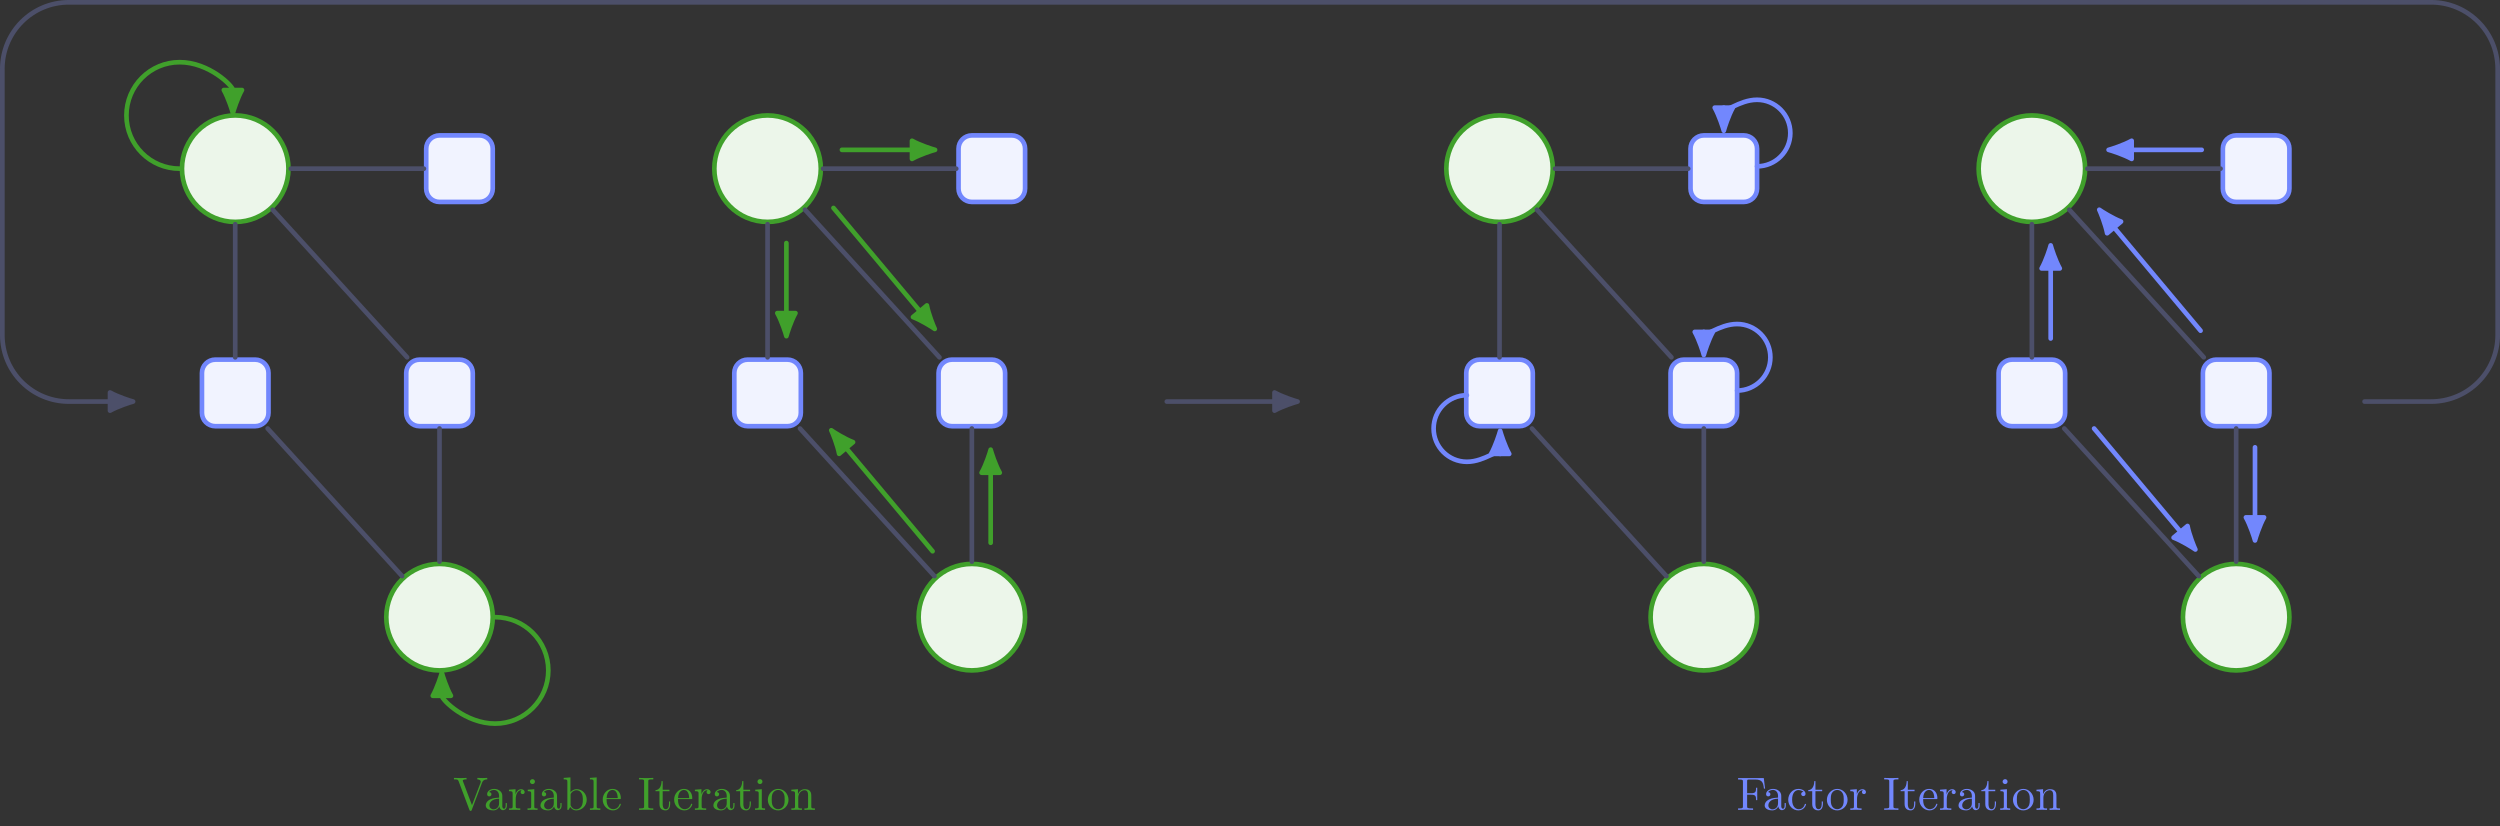 <?xml version="1.0" encoding="UTF-8"?>
<svg xmlns="http://www.w3.org/2000/svg" xmlns:xlink="http://www.w3.org/1999/xlink" width="532.49pt" height="176.04pt" viewBox="0 0 532.49 176.04" version="1.1">
<rect x="0" y="0" width="532.49" height="176.04" fill="#333333" stroke="none"/>
<defs>
<g>
<symbol overflow="visible" id="glyph0-0">
<path style="stroke:none;" d=""/>
</symbol>
<symbol overflow="visible" id="glyph0-1">
<path style="stroke:none;" d="M 7.281 -6.5 L 7.281 -6.812 C 6.969 -6.781 6.562 -6.781 6.312 -6.781 L 5.172 -6.812 L 5.172 -6.5 C 5.688 -6.484 5.906 -6.234 5.906 -6 C 5.906 -5.922 5.875 -5.859 5.859 -5.797 L 4.031 -1 L 2.125 -6.031 C 2.062 -6.172 2.062 -6.203 2.062 -6.203 C 2.062 -6.5 2.625 -6.5 2.875 -6.5 L 2.875 -6.812 C 2.516 -6.781 1.828 -6.781 1.453 -6.781 L 0.188 -6.812 L 0.188 -6.5 C 0.844 -6.5 1.031 -6.5 1.172 -6.125 L 3.484 0 C 3.547 0.188 3.594 0.219 3.734 0.219 C 3.891 0.219 3.922 0.172 3.969 0.031 L 6.188 -5.828 C 6.328 -6.203 6.594 -6.484 7.281 -6.5 Z M 7.281 -6.5 "/>
</symbol>
<symbol overflow="visible" id="glyph0-2">
<path style="stroke:none;" d="M 4.812 -0.891 L 4.812 -1.453 L 4.562 -1.453 L 4.562 -0.891 C 4.562 -0.312 4.312 -0.25 4.203 -0.25 C 3.875 -0.25 3.844 -0.703 3.844 -0.75 L 3.844 -2.734 C 3.844 -3.156 3.844 -3.547 3.484 -3.922 C 3.094 -4.312 2.594 -4.469 2.109 -4.469 C 1.297 -4.469 0.609 -4 0.609 -3.344 C 0.609 -3.047 0.812 -2.875 1.062 -2.875 C 1.344 -2.875 1.531 -3.078 1.531 -3.328 C 1.531 -3.453 1.469 -3.781 1.016 -3.781 C 1.281 -4.141 1.781 -4.25 2.094 -4.25 C 2.578 -4.25 3.156 -3.859 3.156 -2.969 L 3.156 -2.609 C 2.641 -2.578 1.938 -2.547 1.312 -2.25 C 0.562 -1.906 0.312 -1.391 0.312 -0.953 C 0.312 -0.141 1.281 0.109 1.906 0.109 C 2.578 0.109 3.031 -0.297 3.219 -0.75 C 3.266 -0.359 3.531 0.062 4 0.062 C 4.203 0.062 4.812 -0.078 4.812 -0.891 Z M 3.156 -1.391 C 3.156 -0.453 2.438 -0.109 1.984 -0.109 C 1.5 -0.109 1.094 -0.453 1.094 -0.953 C 1.094 -1.5 1.5 -2.328 3.156 -2.391 Z M 3.156 -1.391 "/>
</symbol>
<symbol overflow="visible" id="glyph0-3">
<path style="stroke:none;" d="M 3.625 -3.797 C 3.625 -4.109 3.312 -4.406 2.891 -4.406 C 2.156 -4.406 1.797 -3.734 1.672 -3.312 L 1.672 -4.406 L 0.281 -4.297 L 0.281 -3.984 C 0.984 -3.984 1.062 -3.922 1.062 -3.422 L 1.062 -0.75 C 1.062 -0.312 0.953 -0.312 0.281 -0.312 L 0.281 0 L 1.422 -0.031 C 1.812 -0.031 2.281 -0.031 2.688 0 L 2.688 -0.312 L 2.469 -0.312 C 1.734 -0.312 1.719 -0.422 1.719 -0.781 L 1.719 -2.312 C 1.719 -3.297 2.141 -4.188 2.891 -4.188 C 2.953 -4.188 2.984 -4.188 3 -4.172 C 2.969 -4.172 2.766 -4.047 2.766 -3.781 C 2.766 -3.516 2.984 -3.359 3.203 -3.359 C 3.375 -3.359 3.625 -3.484 3.625 -3.797 Z M 3.625 -3.797 "/>
</symbol>
<symbol overflow="visible" id="glyph0-4">
<path style="stroke:none;" d="M 2.469 0 L 2.469 -0.312 C 1.797 -0.312 1.766 -0.359 1.766 -0.75 L 1.766 -4.406 L 0.375 -4.297 L 0.375 -3.984 C 1.016 -3.984 1.109 -3.922 1.109 -3.438 L 1.109 -0.75 C 1.109 -0.312 1 -0.312 0.328 -0.312 L 0.328 0 L 1.422 -0.031 C 1.781 -0.031 2.125 -0.016 2.469 0 Z M 1.906 -6.016 C 1.906 -6.297 1.688 -6.547 1.391 -6.547 C 1.047 -6.547 0.844 -6.266 0.844 -6.016 C 0.844 -5.75 1.078 -5.5 1.375 -5.5 C 1.719 -5.5 1.906 -5.766 1.906 -6.016 Z M 1.906 -6.016 "/>
</symbol>
<symbol overflow="visible" id="glyph0-5">
<path style="stroke:none;" d="M 5.188 -2.156 C 5.188 -3.422 4.219 -4.406 3.078 -4.406 C 2.297 -4.406 1.875 -3.938 1.719 -3.766 L 1.719 -6.922 L 0.281 -6.812 L 0.281 -6.5 C 0.984 -6.5 1.062 -6.438 1.062 -5.938 L 1.062 0 L 1.312 0 L 1.672 -0.625 C 1.812 -0.391 2.234 0.109 2.969 0.109 C 4.156 0.109 5.188 -0.875 5.188 -2.156 Z M 4.359 -2.156 C 4.359 -1.797 4.344 -1.203 4.062 -0.75 C 3.844 -0.438 3.469 -0.109 2.938 -0.109 C 2.484 -0.109 2.125 -0.344 1.891 -0.719 C 1.75 -0.922 1.75 -0.953 1.75 -1.141 L 1.75 -3.188 C 1.75 -3.375 1.75 -3.391 1.859 -3.547 C 2.25 -4.109 2.797 -4.188 3.031 -4.188 C 3.484 -4.188 3.844 -3.922 4.078 -3.547 C 4.344 -3.141 4.359 -2.578 4.359 -2.156 Z M 4.359 -2.156 "/>
</symbol>
<symbol overflow="visible" id="glyph0-6">
<path style="stroke:none;" d="M 2.547 0 L 2.547 -0.312 C 1.875 -0.312 1.766 -0.312 1.766 -0.75 L 1.766 -6.922 L 0.328 -6.812 L 0.328 -6.5 C 1.031 -6.5 1.109 -6.438 1.109 -5.938 L 1.109 -0.75 C 1.109 -0.312 1 -0.312 0.328 -0.312 L 0.328 0 L 1.438 -0.031 Z M 2.547 0 "/>
</symbol>
<symbol overflow="visible" id="glyph0-7">
<path style="stroke:none;" d="M 4.141 -1.188 C 4.141 -1.281 4.062 -1.312 4 -1.312 C 3.922 -1.312 3.891 -1.25 3.875 -1.172 C 3.531 -0.141 2.625 -0.141 2.531 -0.141 C 2.031 -0.141 1.641 -0.438 1.406 -0.812 C 1.109 -1.281 1.109 -1.938 1.109 -2.297 L 3.891 -2.297 C 4.109 -2.297 4.141 -2.297 4.141 -2.516 C 4.141 -3.5 3.594 -4.469 2.359 -4.469 C 1.203 -4.469 0.281 -3.438 0.281 -2.188 C 0.281 -0.859 1.328 0.109 2.469 0.109 C 3.688 0.109 4.141 -1 4.141 -1.188 Z M 3.484 -2.516 L 1.109 -2.516 C 1.172 -4 2.016 -4.25 2.359 -4.25 C 3.375 -4.25 3.484 -2.906 3.484 -2.516 Z M 3.484 -2.516 "/>
</symbol>
<symbol overflow="visible" id="glyph0-8">
<path style="stroke:none;" d="M 3.312 0 L 3.312 -0.312 L 3.062 -0.312 C 2.266 -0.312 2.25 -0.422 2.25 -0.781 L 2.25 -6.031 C 2.25 -6.391 2.266 -6.5 3.062 -6.5 L 3.312 -6.5 L 3.312 -6.812 C 2.969 -6.781 2.188 -6.781 1.797 -6.781 C 1.422 -6.781 0.625 -6.781 0.281 -6.812 L 0.281 -6.5 L 0.531 -6.5 C 1.328 -6.5 1.359 -6.391 1.359 -6.031 L 1.359 -0.781 C 1.359 -0.422 1.328 -0.312 0.531 -0.312 L 0.281 -0.312 L 0.281 0 C 0.625 -0.031 1.422 -0.031 1.797 -0.031 C 2.188 -0.031 2.969 -0.031 3.312 0 Z M 3.312 0 "/>
</symbol>
<symbol overflow="visible" id="glyph0-9">
<path style="stroke:none;" d="M 3.312 -1.234 L 3.312 -1.797 L 3.062 -1.797 L 3.062 -1.25 C 3.062 -0.516 2.766 -0.141 2.391 -0.141 C 1.719 -0.141 1.719 -1.047 1.719 -1.219 L 1.719 -3.984 L 3.156 -3.984 L 3.156 -4.297 L 1.719 -4.297 L 1.719 -6.125 L 1.469 -6.125 C 1.469 -5.312 1.172 -4.25 0.188 -4.203 L 0.188 -3.984 L 1.031 -3.984 L 1.031 -1.234 C 1.031 -0.016 1.969 0.109 2.328 0.109 C 3.031 0.109 3.312 -0.594 3.312 -1.234 Z M 3.312 -1.234 "/>
</symbol>
<symbol overflow="visible" id="glyph0-10">
<path style="stroke:none;" d="M 4.688 -2.141 C 4.688 -3.406 3.703 -4.469 2.5 -4.469 C 1.25 -4.469 0.281 -3.375 0.281 -2.141 C 0.281 -0.844 1.312 0.109 2.484 0.109 C 3.688 0.109 4.688 -0.875 4.688 -2.141 Z M 3.875 -2.219 C 3.875 -1.859 3.875 -1.312 3.656 -0.875 C 3.422 -0.422 2.984 -0.141 2.5 -0.141 C 2.062 -0.141 1.625 -0.344 1.359 -0.812 C 1.109 -1.25 1.109 -1.859 1.109 -2.219 C 1.109 -2.609 1.109 -3.141 1.344 -3.578 C 1.609 -4.031 2.078 -4.25 2.484 -4.25 C 2.922 -4.25 3.344 -4.031 3.609 -3.594 C 3.875 -3.172 3.875 -2.594 3.875 -2.219 Z M 3.875 -2.219 "/>
</symbol>
<symbol overflow="visible" id="glyph0-11">
<path style="stroke:none;" d="M 5.328 0 L 5.328 -0.312 C 4.812 -0.312 4.562 -0.312 4.562 -0.609 L 4.562 -2.516 C 4.562 -3.375 4.562 -3.672 4.25 -4.031 C 4.109 -4.203 3.781 -4.406 3.203 -4.406 C 2.469 -4.406 2 -3.984 1.719 -3.359 L 1.719 -4.406 L 0.312 -4.297 L 0.312 -3.984 C 1.016 -3.984 1.094 -3.922 1.094 -3.422 L 1.094 -0.75 C 1.094 -0.312 0.984 -0.312 0.312 -0.312 L 0.312 0 L 1.453 -0.031 L 2.562 0 L 2.562 -0.312 C 1.891 -0.312 1.781 -0.312 1.781 -0.75 L 1.781 -2.594 C 1.781 -3.625 2.5 -4.188 3.125 -4.188 C 3.766 -4.188 3.875 -3.656 3.875 -3.078 L 3.875 -0.75 C 3.875 -0.312 3.766 -0.312 3.094 -0.312 L 3.094 0 L 4.219 -0.031 Z M 5.328 0 "/>
</symbol>
<symbol overflow="visible" id="glyph0-12">
<path style="stroke:none;" d="M 6.078 -4.531 L 5.797 -6.781 L 0.328 -6.781 L 0.328 -6.469 L 0.562 -6.469 C 1.328 -6.469 1.359 -6.359 1.359 -6 L 1.359 -0.781 C 1.359 -0.422 1.328 -0.312 0.562 -0.312 L 0.328 -0.312 L 0.328 0 C 0.672 -0.031 1.453 -0.031 1.844 -0.031 C 2.25 -0.031 3.156 -0.031 3.516 0 L 3.516 -0.312 L 3.188 -0.312 C 2.25 -0.312 2.25 -0.438 2.25 -0.781 L 2.25 -3.234 L 3.094 -3.234 C 4.062 -3.234 4.156 -2.922 4.156 -2.078 L 4.406 -2.078 L 4.406 -4.719 L 4.156 -4.719 C 4.156 -3.875 4.062 -3.547 3.094 -3.547 L 2.25 -3.547 L 2.25 -6.078 C 2.25 -6.406 2.266 -6.469 2.734 -6.469 L 3.922 -6.469 C 5.422 -6.469 5.672 -5.906 5.828 -4.531 Z M 6.078 -4.531 "/>
</symbol>
<symbol overflow="visible" id="glyph0-13">
<path style="stroke:none;" d="M 4.141 -1.188 C 4.141 -1.281 4.031 -1.281 4 -1.281 C 3.922 -1.281 3.891 -1.25 3.875 -1.188 C 3.594 -0.266 2.938 -0.141 2.578 -0.141 C 2.047 -0.141 1.172 -0.562 1.172 -2.172 C 1.172 -3.797 1.984 -4.219 2.516 -4.219 C 2.609 -4.219 3.234 -4.203 3.578 -3.844 C 3.172 -3.812 3.109 -3.516 3.109 -3.391 C 3.109 -3.125 3.297 -2.938 3.562 -2.938 C 3.828 -2.938 4.031 -3.094 4.031 -3.406 C 4.031 -4.078 3.266 -4.469 2.5 -4.469 C 1.25 -4.469 0.344 -3.391 0.344 -2.156 C 0.344 -0.875 1.328 0.109 2.484 0.109 C 3.812 0.109 4.141 -1.094 4.141 -1.188 Z M 4.141 -1.188 "/>
</symbol>
</g>
<clipPath id="clip1">
  <path d="M 0 0 L 532.488 0 L 532.488 100 L 0 100 Z M 0 0 "/>
</clipPath>
</defs>
<g id="surface1">
<path style="fill-rule:nonzero;fill:rgb(92.509%,96.274%,91.685%);fill-opacity:1;stroke-width:0.992;stroke-linecap:round;stroke-linejoin:miter;stroke:rgb(25.098%,62.746%,16.862%);stroke-opacity:1;stroke-miterlimit:10;" d="M 11.339 -0.001 C 11.339 6.261 6.261 11.339 -0.001 11.339 C -6.262 11.339 -11.34 6.261 -11.34 -0.001 C -11.34 -6.262 -6.262 -11.34 -0.001 -11.34 C 6.261 -11.34 11.339 -6.262 11.339 -0.001 Z M 11.339 -0.001 " transform="matrix(1,0,0,-1,50.102,35.925)"/>
<path style="fill-rule:nonzero;fill:rgb(94.469%,95.293%,99.921%);fill-opacity:1;stroke-width:0.992;stroke-linecap:round;stroke-linejoin:miter;stroke:rgb(44.707%,52.939%,99.216%);stroke-opacity:1;stroke-miterlimit:10;" d="M 52.015 7.085 L 43.511 7.085 C 41.945 7.085 40.679 5.816 40.679 4.253 L 40.679 -4.251 C 40.679 -5.817 41.945 -7.087 43.511 -7.087 L 52.015 -7.087 C 53.582 -7.087 54.851 -5.817 54.851 -4.251 L 54.851 4.253 C 54.851 5.816 53.582 7.085 52.015 7.085 Z M 52.015 7.085 " transform="matrix(1,0,0,-1,50.102,35.925)"/>
<path style="fill-rule:nonzero;fill:rgb(94.469%,95.293%,99.921%);fill-opacity:1;stroke-width:0.992;stroke-linecap:round;stroke-linejoin:miter;stroke:rgb(44.707%,52.939%,99.216%);stroke-opacity:1;stroke-miterlimit:10;" d="M 4.253 -40.676 L -4.251 -40.676 C -5.817 -40.676 -7.086 -41.946 -7.086 -43.512 L -7.086 -52.016 C -7.086 -53.583 -5.817 -54.852 -4.251 -54.852 L 4.253 -54.852 C 5.816 -54.852 7.085 -53.583 7.085 -52.016 L 7.085 -43.512 C 7.085 -41.946 5.816 -40.676 4.253 -40.676 Z M 4.253 -40.676 " transform="matrix(1,0,0,-1,50.102,35.925)"/>
<path style="fill-rule:nonzero;fill:rgb(94.469%,95.293%,99.921%);fill-opacity:1;stroke-width:0.992;stroke-linecap:round;stroke-linejoin:miter;stroke:rgb(44.707%,52.939%,99.216%);stroke-opacity:1;stroke-miterlimit:10;" d="M 47.765 -40.676 L 39.261 -40.676 C 37.695 -40.676 36.425 -41.946 36.425 -43.512 L 36.425 -52.016 C 36.425 -53.583 37.695 -54.852 39.261 -54.852 L 47.765 -54.852 C 49.332 -54.852 50.597 -53.583 50.597 -52.016 L 50.597 -43.512 C 50.597 -41.946 49.332 -40.676 47.765 -40.676 Z M 47.765 -40.676 " transform="matrix(1,0,0,-1,50.102,35.925)"/>
<path style="fill-rule:nonzero;fill:rgb(92.509%,96.274%,91.685%);fill-opacity:1;stroke-width:0.992;stroke-linecap:round;stroke-linejoin:miter;stroke:rgb(25.098%,62.746%,16.862%);stroke-opacity:1;stroke-miterlimit:10;" d="M 54.851 -95.528 C 54.851 -89.266 49.773 -84.188 43.511 -84.188 C 37.249 -84.188 32.175 -89.266 32.175 -95.528 C 32.175 -101.79 37.249 -106.868 43.511 -106.868 C 49.773 -106.868 54.851 -101.79 54.851 -95.528 Z M 54.851 -95.528 " transform="matrix(1,0,0,-1,50.102,35.925)"/>
<path style="fill:none;stroke-width:0.992;stroke-linecap:round;stroke-linejoin:miter;stroke:rgb(29.805%,30.98%,41.176%);stroke-opacity:1;stroke-miterlimit:10;" d="M 11.835 -0.001 L 40.183 -0.001 " transform="matrix(1,0,0,-1,50.102,35.925)"/>
<path style="fill:none;stroke-width:0.992;stroke-linecap:round;stroke-linejoin:miter;stroke:rgb(29.805%,30.98%,41.176%);stroke-opacity:1;stroke-miterlimit:10;" d="M -0.001 -11.837 L -0.001 -40.18 " transform="matrix(1,0,0,-1,50.102,35.925)"/>
<path style="fill:none;stroke-width:0.992;stroke-linecap:round;stroke-linejoin:miter;stroke:rgb(29.805%,30.98%,41.176%);stroke-opacity:1;stroke-miterlimit:10;" d="M 7.972 -8.747 L 36.609 -40.18 " transform="matrix(1,0,0,-1,50.102,35.925)"/>
<path style="fill:none;stroke-width:0.992;stroke-linecap:round;stroke-linejoin:miter;stroke:rgb(29.805%,30.98%,41.176%);stroke-opacity:1;stroke-miterlimit:10;" d="M 6.906 -55.348 L 35.542 -86.782 " transform="matrix(1,0,0,-1,50.102,35.925)"/>
<path style="fill:none;stroke-width:0.992;stroke-linecap:round;stroke-linejoin:miter;stroke:rgb(29.805%,30.98%,41.176%);stroke-opacity:1;stroke-miterlimit:10;" d="M 43.511 -55.348 L 43.511 -83.692 " transform="matrix(1,0,0,-1,50.102,35.925)"/>
<path style="fill:none;stroke-width:0.992;stroke-linecap:round;stroke-linejoin:miter;stroke:rgb(25.098%,62.746%,16.862%);stroke-opacity:1;stroke-miterlimit:10;" d="M -11.836 -0.001 C -18.098 -0.001 -23.172 5.078 -23.172 11.339 C -23.172 17.601 -18.098 22.679 -11.836 22.679 C -5.571 22.679 -0.497 17.601 -0.497 16.746 " transform="matrix(1,0,0,-1,50.102,35.925)"/>
<path style="fill-rule:nonzero;fill:rgb(25.098%,62.746%,16.862%);fill-opacity:1;stroke-width:0.992;stroke-linecap:round;stroke-linejoin:round;stroke:rgb(25.098%,62.746%,16.862%);stroke-opacity:1;stroke-miterlimit:10;" d="M 4.911 -0.001 C 4.31 0.152 1.658 1.003 0.001 1.933 L 0.001 -1.93 C 1.658 -1.004 4.31 -0.149 4.911 -0.001 Z M 4.911 -0.001 " transform="matrix(0,1,1,0,49.606,19.178)"/>
<path style="fill:none;stroke-width:0.992;stroke-linecap:round;stroke-linejoin:miter;stroke:rgb(25.098%,62.746%,16.862%);stroke-opacity:1;stroke-miterlimit:10;" d="M 55.347 -95.528 C 61.609 -95.528 66.687 -100.606 66.687 -106.868 C 66.687 -113.129 61.609 -118.204 55.347 -118.204 C 49.085 -118.204 44.007 -113.129 44.007 -112.274 " transform="matrix(1,0,0,-1,50.102,35.925)"/>
<path style="fill-rule:nonzero;fill:rgb(25.098%,62.746%,16.862%);fill-opacity:1;stroke-width:0.992;stroke-linecap:round;stroke-linejoin:round;stroke:rgb(25.098%,62.746%,16.862%);stroke-opacity:1;stroke-miterlimit:10;" d="M 4.911 0.001 C 4.31 0.149 1.657 1.005 0.001 1.931 L 0.001 -1.933 C 1.657 -1.003 4.31 -0.151 4.911 0.001 Z M 4.911 0.001 " transform="matrix(0,-1,-1,0,94.11,148.2)"/>
<g style="fill:rgb(25.099%,62.7%,16.899%);fill-opacity:1;">
  <use xlink:href="#glyph0-1" x="96.501" y="172.502"/>
</g>
<g style="fill:rgb(25.099%,62.7%,16.899%);fill-opacity:1;">
  <use xlink:href="#glyph0-2" x="103.147" y="172.502"/>
  <use xlink:href="#glyph0-3" x="108.128" y="172.502"/>
  <use xlink:href="#glyph0-4" x="112.033" y="172.502"/>
  <use xlink:href="#glyph0-2" x="114.803" y="172.502"/>
  <use xlink:href="#glyph0-5" x="119.784" y="172.502"/>
  <use xlink:href="#glyph0-6" x="125.323" y="172.502"/>
  <use xlink:href="#glyph0-7" x="128.093" y="172.502"/>
</g>
<g style="fill:rgb(25.099%,62.7%,16.899%);fill-opacity:1;">
  <use xlink:href="#glyph0-8" x="135.834" y="172.502"/>
  <use xlink:href="#glyph0-9" x="139.431" y="172.502"/>
  <use xlink:href="#glyph0-7" x="143.306" y="172.502"/>
  <use xlink:href="#glyph0-3" x="147.729" y="172.502"/>
  <use xlink:href="#glyph0-2" x="151.635" y="172.502"/>
  <use xlink:href="#glyph0-9" x="156.616" y="172.502"/>
  <use xlink:href="#glyph0-4" x="160.492" y="172.502"/>
  <use xlink:href="#glyph0-10" x="163.261" y="172.502"/>
  <use xlink:href="#glyph0-11" x="168.242" y="172.502"/>
</g>
<path style="fill-rule:nonzero;fill:rgb(92.509%,96.274%,91.685%);fill-opacity:1;stroke-width:0.992;stroke-linecap:round;stroke-linejoin:miter;stroke:rgb(25.098%,62.746%,16.862%);stroke-opacity:1;stroke-miterlimit:10;" d="M 124.726 -0.001 C 124.726 6.261 119.648 11.339 113.386 11.339 C 107.124 11.339 102.046 6.261 102.046 -0.001 C 102.046 -6.262 107.124 -11.34 113.386 -11.34 C 119.648 -11.34 124.726 -6.262 124.726 -0.001 Z M 124.726 -0.001 " transform="matrix(1,0,0,-1,50.102,35.925)"/>
<path style="fill-rule:nonzero;fill:rgb(94.469%,95.293%,99.921%);fill-opacity:1;stroke-width:0.992;stroke-linecap:round;stroke-linejoin:miter;stroke:rgb(44.707%,52.939%,99.216%);stroke-opacity:1;stroke-miterlimit:10;" d="M 165.402 7.085 L 156.898 7.085 C 155.332 7.085 154.066 5.816 154.066 4.253 L 154.066 -4.251 C 154.066 -5.817 155.332 -7.087 156.898 -7.087 L 165.402 -7.087 C 166.968 -7.087 168.238 -5.817 168.238 -4.251 L 168.238 4.253 C 168.238 5.816 166.968 7.085 165.402 7.085 Z M 165.402 7.085 " transform="matrix(1,0,0,-1,50.102,35.925)"/>
<path style="fill-rule:nonzero;fill:rgb(94.469%,95.293%,99.921%);fill-opacity:1;stroke-width:0.992;stroke-linecap:round;stroke-linejoin:miter;stroke:rgb(44.707%,52.939%,99.216%);stroke-opacity:1;stroke-miterlimit:10;" d="M 117.64 -40.676 L 109.136 -40.676 C 107.57 -40.676 106.3 -41.946 106.3 -43.512 L 106.3 -52.016 C 106.3 -53.583 107.57 -54.852 109.136 -54.852 L 117.64 -54.852 C 119.203 -54.852 120.472 -53.583 120.472 -52.016 L 120.472 -43.512 C 120.472 -41.946 119.203 -40.676 117.64 -40.676 Z M 117.64 -40.676 " transform="matrix(1,0,0,-1,50.102,35.925)"/>
<path style="fill-rule:nonzero;fill:rgb(94.469%,95.293%,99.921%);fill-opacity:1;stroke-width:0.992;stroke-linecap:round;stroke-linejoin:miter;stroke:rgb(44.707%,52.939%,99.216%);stroke-opacity:1;stroke-miterlimit:10;" d="M 161.152 -40.676 L 152.648 -40.676 C 151.082 -40.676 149.812 -41.946 149.812 -43.512 L 149.812 -52.016 C 149.812 -53.583 151.082 -54.852 152.648 -54.852 L 161.152 -54.852 C 162.718 -54.852 163.984 -53.583 163.984 -52.016 L 163.984 -43.512 C 163.984 -41.946 162.718 -40.676 161.152 -40.676 Z M 161.152 -40.676 " transform="matrix(1,0,0,-1,50.102,35.925)"/>
<path style="fill-rule:nonzero;fill:rgb(92.509%,96.274%,91.685%);fill-opacity:1;stroke-width:0.992;stroke-linecap:round;stroke-linejoin:miter;stroke:rgb(25.098%,62.746%,16.862%);stroke-opacity:1;stroke-miterlimit:10;" d="M 168.238 -95.528 C 168.238 -89.266 163.16 -84.188 156.898 -84.188 C 150.636 -84.188 145.562 -89.266 145.562 -95.528 C 145.562 -101.79 150.636 -106.868 156.898 -106.868 C 163.16 -106.868 168.238 -101.79 168.238 -95.528 Z M 168.238 -95.528 " transform="matrix(1,0,0,-1,50.102,35.925)"/>
<path style="fill:none;stroke-width:0.992;stroke-linecap:round;stroke-linejoin:miter;stroke:rgb(29.805%,30.98%,41.176%);stroke-opacity:1;stroke-miterlimit:10;" d="M 125.222 -0.001 L 153.57 -0.001 " transform="matrix(1,0,0,-1,50.102,35.925)"/>
<path style="fill:none;stroke-width:0.992;stroke-linecap:round;stroke-linejoin:miter;stroke:rgb(29.805%,30.98%,41.176%);stroke-opacity:1;stroke-miterlimit:10;" d="M 113.386 -11.837 L 113.386 -40.18 " transform="matrix(1,0,0,-1,50.102,35.925)"/>
<path style="fill:none;stroke-width:0.992;stroke-linecap:round;stroke-linejoin:miter;stroke:rgb(29.805%,30.98%,41.176%);stroke-opacity:1;stroke-miterlimit:10;" d="M 121.359 -8.747 L 149.996 -40.18 " transform="matrix(1,0,0,-1,50.102,35.925)"/>
<path style="fill:none;stroke-width:0.992;stroke-linecap:round;stroke-linejoin:miter;stroke:rgb(29.805%,30.98%,41.176%);stroke-opacity:1;stroke-miterlimit:10;" d="M 120.292 -55.348 L 148.929 -86.782 " transform="matrix(1,0,0,-1,50.102,35.925)"/>
<path style="fill:none;stroke-width:0.992;stroke-linecap:round;stroke-linejoin:miter;stroke:rgb(29.805%,30.98%,41.176%);stroke-opacity:1;stroke-miterlimit:10;" d="M 156.898 -55.348 L 156.898 -83.692 " transform="matrix(1,0,0,-1,50.102,35.925)"/>
<path style="fill:none;stroke-width:0.992;stroke-linecap:round;stroke-linejoin:miter;stroke:rgb(25.098%,62.746%,16.862%);stroke-opacity:1;stroke-miterlimit:10;" d="M 127.425 -8.368 L 145.843 -30.364 " transform="matrix(1,0,0,-1,50.102,35.925)"/>
<path style="fill-rule:nonzero;fill:rgb(25.098%,62.746%,16.862%);fill-opacity:1;stroke-width:0.992;stroke-linecap:round;stroke-linejoin:round;stroke:rgb(25.098%,62.746%,16.862%);stroke-opacity:1;stroke-miterlimit:10;" d="M 4.912 0.002 C 4.308 0.151 1.657 1.001 -0 1.93 L 0 -1.932 C 1.657 -1.001 4.31 -0.151 4.912 0.002 Z M 4.912 0.002 " transform="matrix(0.642,0.767,0.767,-0.642,195.946,66.29)"/>
<path style="fill:none;stroke-width:0.992;stroke-linecap:round;stroke-linejoin:miter;stroke:rgb(25.098%,62.746%,16.862%);stroke-opacity:1;stroke-miterlimit:10;" d="M 129.23 4.007 L 144.152 4.007 " transform="matrix(1,0,0,-1,50.102,35.925)"/>
<path style="fill-rule:nonzero;fill:rgb(25.098%,62.746%,16.862%);fill-opacity:1;stroke-width:0.992;stroke-linecap:round;stroke-linejoin:round;stroke:rgb(25.098%,62.746%,16.862%);stroke-opacity:1;stroke-miterlimit:10;" d="M 4.911 -0.002 C 4.309 0.151 1.657 1.002 0.001 1.932 L 0.001 -1.931 C 1.657 -1.002 4.309 -0.15 4.911 -0.002 Z M 4.911 -0.002 " transform="matrix(1,0,0,-1,194.253,31.916)"/>
<path style="fill:none;stroke-width:0.992;stroke-linecap:round;stroke-linejoin:miter;stroke:rgb(25.098%,62.746%,16.862%);stroke-opacity:1;stroke-miterlimit:10;" d="M 117.394 -15.844 L 117.394 -30.766 " transform="matrix(1,0,0,-1,50.102,35.925)"/>
<path style="fill-rule:nonzero;fill:rgb(25.098%,62.746%,16.862%);fill-opacity:1;stroke-width:0.992;stroke-linecap:round;stroke-linejoin:round;stroke:rgb(25.098%,62.746%,16.862%);stroke-opacity:1;stroke-miterlimit:10;" d="M 4.912 -0.002 C 4.31 0.151 1.658 1.002 0.002 1.932 L 0.002 -1.931 C 1.658 -1.002 4.31 -0.15 4.912 -0.002 Z M 4.912 -0.002 " transform="matrix(0,1,1,0,167.498,66.69)"/>
<path style="fill:none;stroke-width:0.992;stroke-linecap:round;stroke-linejoin:miter;stroke:rgb(25.098%,62.746%,16.862%);stroke-opacity:1;stroke-miterlimit:10;" d="M 160.906 -79.684 L 160.906 -64.762 " transform="matrix(1,0,0,-1,50.102,35.925)"/>
<path style="fill-rule:nonzero;fill:rgb(25.098%,62.746%,16.862%);fill-opacity:1;stroke-width:0.992;stroke-linecap:round;stroke-linejoin:round;stroke:rgb(25.098%,62.746%,16.862%);stroke-opacity:1;stroke-miterlimit:10;" d="M 4.912 0.002 C 4.31 0.15 1.658 1.002 0.002 1.932 L 0.002 -1.932 C 1.658 -1.002 4.31 -0.15 4.912 0.002 Z M 4.912 0.002 " transform="matrix(0,-1,-1,0,211.01,100.689)"/>
<path style="fill:none;stroke-width:0.992;stroke-linecap:round;stroke-linejoin:miter;stroke:rgb(25.098%,62.746%,16.862%);stroke-opacity:1;stroke-miterlimit:10;" d="M 148.531 -81.489 L 130.113 -59.493 " transform="matrix(1,0,0,-1,50.102,35.925)"/>
<path style="fill-rule:nonzero;fill:rgb(25.098%,62.746%,16.862%);fill-opacity:1;stroke-width:0.992;stroke-linecap:round;stroke-linejoin:round;stroke:rgb(25.098%,62.746%,16.862%);stroke-opacity:1;stroke-miterlimit:10;" d="M 4.913 0 C 4.309 0.149 1.657 1.004 0 1.933 L -0.002 -1.932 C 1.658 -1.003 4.308 -0.151 4.913 0 Z M 4.913 0 " transform="matrix(-0.642,-0.767,-0.767,0.642,180.213,95.419)"/>
<path style="fill:none;stroke-width:0.992;stroke-linecap:round;stroke-linejoin:miter;stroke:rgb(29.805%,30.98%,41.176%);stroke-opacity:1;stroke-miterlimit:10;" d="M 198.425 -49.606 L 221.367 -49.606 " transform="matrix(1,0,0,-1,50.102,35.925)"/>
<path style="fill-rule:nonzero;fill:rgb(29.805%,30.98%,41.176%);fill-opacity:1;stroke-width:0.992;stroke-linecap:round;stroke-linejoin:round;stroke:rgb(29.805%,30.98%,41.176%);stroke-opacity:1;stroke-miterlimit:10;" d="M 4.912 0.001 C 4.31 0.149 1.658 1.005 0.001 1.93 L 0.001 -1.933 C 1.658 -1.003 4.31 -0.152 4.912 0.001 Z M 4.912 0.001 " transform="matrix(1,0,0,-1,271.467,85.532)"/>
<path style="fill-rule:nonzero;fill:rgb(92.509%,96.274%,91.685%);fill-opacity:1;stroke-width:0.992;stroke-linecap:round;stroke-linejoin:miter;stroke:rgb(25.098%,62.746%,16.862%);stroke-opacity:1;stroke-miterlimit:10;" d="M 280.632 -0.001 C 280.632 6.261 275.554 11.339 269.292 11.339 C 263.031 11.339 257.957 6.261 257.957 -0.001 C 257.957 -6.262 263.031 -11.34 269.292 -11.34 C 275.554 -11.34 280.632 -6.262 280.632 -0.001 Z M 280.632 -0.001 " transform="matrix(1,0,0,-1,50.102,35.925)"/>
<path style="fill-rule:nonzero;fill:rgb(94.469%,95.293%,99.921%);fill-opacity:1;stroke-width:0.992;stroke-linecap:round;stroke-linejoin:miter;stroke:rgb(44.707%,52.939%,99.216%);stroke-opacity:1;stroke-miterlimit:10;" d="M 321.308 7.085 L 312.804 7.085 C 311.242 7.085 309.972 5.816 309.972 4.253 L 309.972 -4.251 C 309.972 -5.817 311.242 -7.087 312.804 -7.087 L 321.308 -7.087 C 322.874 -7.087 324.144 -5.817 324.144 -4.251 L 324.144 4.253 C 324.144 5.816 322.874 7.085 321.308 7.085 Z M 321.308 7.085 " transform="matrix(1,0,0,-1,50.102,35.925)"/>
<path style="fill-rule:nonzero;fill:rgb(94.469%,95.293%,99.921%);fill-opacity:1;stroke-width:0.992;stroke-linecap:round;stroke-linejoin:miter;stroke:rgb(44.707%,52.939%,99.216%);stroke-opacity:1;stroke-miterlimit:10;" d="M 273.546 -40.676 L 265.042 -40.676 C 263.476 -40.676 262.207 -41.946 262.207 -43.512 L 262.207 -52.016 C 262.207 -53.583 263.476 -54.852 265.042 -54.852 L 273.546 -54.852 C 275.113 -54.852 276.378 -53.583 276.378 -52.016 L 276.378 -43.512 C 276.378 -41.946 275.113 -40.676 273.546 -40.676 Z M 273.546 -40.676 " transform="matrix(1,0,0,-1,50.102,35.925)"/>
<path style="fill-rule:nonzero;fill:rgb(94.469%,95.293%,99.921%);fill-opacity:1;stroke-width:0.992;stroke-linecap:round;stroke-linejoin:miter;stroke:rgb(44.707%,52.939%,99.216%);stroke-opacity:1;stroke-miterlimit:10;" d="M 317.058 -40.676 L 308.554 -40.676 C 306.988 -40.676 305.718 -41.946 305.718 -43.512 L 305.718 -52.016 C 305.718 -53.583 306.988 -54.852 308.554 -54.852 L 317.058 -54.852 C 318.624 -54.852 319.894 -53.583 319.894 -52.016 L 319.894 -43.512 C 319.894 -41.946 318.624 -40.676 317.058 -40.676 Z M 317.058 -40.676 " transform="matrix(1,0,0,-1,50.102,35.925)"/>
<path style="fill-rule:nonzero;fill:rgb(92.509%,96.274%,91.685%);fill-opacity:1;stroke-width:0.992;stroke-linecap:round;stroke-linejoin:miter;stroke:rgb(25.098%,62.746%,16.862%);stroke-opacity:1;stroke-miterlimit:10;" d="M 324.144 -95.528 C 324.144 -89.266 319.066 -84.188 312.804 -84.188 C 306.542 -84.188 301.468 -89.266 301.468 -95.528 C 301.468 -101.79 306.542 -106.868 312.804 -106.868 C 319.066 -106.868 324.144 -101.79 324.144 -95.528 Z M 324.144 -95.528 " transform="matrix(1,0,0,-1,50.102,35.925)"/>
<path style="fill:none;stroke-width:0.992;stroke-linecap:round;stroke-linejoin:miter;stroke:rgb(29.805%,30.98%,41.176%);stroke-opacity:1;stroke-miterlimit:10;" d="M 281.128 -0.001 L 309.476 -0.001 " transform="matrix(1,0,0,-1,50.102,35.925)"/>
<path style="fill:none;stroke-width:0.992;stroke-linecap:round;stroke-linejoin:miter;stroke:rgb(29.805%,30.98%,41.176%);stroke-opacity:1;stroke-miterlimit:10;" d="M 269.292 -11.837 L 269.292 -40.18 " transform="matrix(1,0,0,-1,50.102,35.925)"/>
<path style="fill:none;stroke-width:0.992;stroke-linecap:round;stroke-linejoin:miter;stroke:rgb(29.805%,30.98%,41.176%);stroke-opacity:1;stroke-miterlimit:10;" d="M 277.265 -8.747 L 305.902 -40.18 " transform="matrix(1,0,0,-1,50.102,35.925)"/>
<path style="fill:none;stroke-width:0.992;stroke-linecap:round;stroke-linejoin:miter;stroke:rgb(29.805%,30.98%,41.176%);stroke-opacity:1;stroke-miterlimit:10;" d="M 276.199 -55.348 L 304.835 -86.782 " transform="matrix(1,0,0,-1,50.102,35.925)"/>
<path style="fill:none;stroke-width:0.992;stroke-linecap:round;stroke-linejoin:miter;stroke:rgb(29.805%,30.98%,41.176%);stroke-opacity:1;stroke-miterlimit:10;" d="M 312.804 -55.348 L 312.804 -83.692 " transform="matrix(1,0,0,-1,50.102,35.925)"/>
<path style="fill:none;stroke-width:0.992;stroke-linecap:round;stroke-linejoin:miter;stroke:rgb(44.707%,52.939%,99.216%);stroke-opacity:1;stroke-miterlimit:10;" d="M 317.058 12.992 C 317.058 11.496 320.23 14.671 324.144 14.671 C 328.058 14.671 331.23 11.496 331.23 7.581 C 331.23 3.667 328.058 0.496 324.144 0.496 " transform="matrix(1,0,0,-1,50.102,35.925)"/>
<path style="fill-rule:nonzero;fill:rgb(44.707%,52.939%,99.216%);fill-opacity:1;stroke-width:0.992;stroke-linecap:round;stroke-linejoin:round;stroke:rgb(44.707%,52.939%,99.216%);stroke-opacity:1;stroke-miterlimit:10;" d="M 4.913 0.001 C 4.308 0.149 1.655 1.004 -0.001 1.93 L -0.001 -1.933 C 1.655 -1.003 4.308 -0.152 4.913 0.001 Z M 4.913 0.001 " transform="matrix(0,1,1,0,367.16,22.934)"/>
<path style="fill:none;stroke-width:0.992;stroke-linecap:round;stroke-linejoin:miter;stroke:rgb(44.707%,52.939%,99.216%);stroke-opacity:1;stroke-miterlimit:10;" d="M 269.425 -60.754 C 269.425 -59.262 266.253 -62.434 262.339 -62.434 C 258.425 -62.434 255.253 -59.262 255.253 -55.348 C 255.253 -51.434 258.425 -48.258 262.339 -48.258 " transform="matrix(1,0,0,-1,50.102,35.925)"/>
<path style="fill-rule:nonzero;fill:rgb(44.707%,52.939%,99.216%);fill-opacity:1;stroke-width:0.992;stroke-linecap:round;stroke-linejoin:round;stroke:rgb(44.707%,52.939%,99.216%);stroke-opacity:1;stroke-miterlimit:10;" d="M 4.911 0 C 4.309 0.149 1.657 1.004 0.001 1.93 L 0.001 -1.933 C 1.657 -1.003 4.309 -0.152 4.911 0 Z M 4.911 0 " transform="matrix(0,-1,-1,0,319.528,96.68)"/>
<path style="fill:none;stroke-width:0.992;stroke-linecap:round;stroke-linejoin:miter;stroke:rgb(44.707%,52.939%,99.216%);stroke-opacity:1;stroke-miterlimit:10;" d="M 312.804 -34.774 C 312.804 -36.266 315.98 -33.094 319.894 -33.094 C 323.804 -33.094 326.98 -36.266 326.98 -40.18 C 326.98 -44.094 323.804 -47.266 319.894 -47.266 " transform="matrix(1,0,0,-1,50.102,35.925)"/>
<path style="fill-rule:nonzero;fill:rgb(44.707%,52.939%,99.216%);fill-opacity:1;stroke-width:0.992;stroke-linecap:round;stroke-linejoin:round;stroke:rgb(44.707%,52.939%,99.216%);stroke-opacity:1;stroke-miterlimit:10;" d="M 4.911 -0.001 C 4.309 0.151 1.657 1.003 0.001 1.932 L 0.001 -1.931 C 1.657 -1.001 4.309 -0.15 4.911 -0.001 Z M 4.911 -0.001 " transform="matrix(0,1,1,0,362.908,70.698)"/>
<g style="fill:rgb(44.699%,52.899%,99.199%);fill-opacity:1;">
  <use xlink:href="#glyph0-12" x="369.88" y="172.502"/>
</g>
<g style="fill:rgb(44.699%,52.899%,99.199%);fill-opacity:1;">
  <use xlink:href="#glyph0-2" x="375.558" y="172.502"/>
  <use xlink:href="#glyph0-13" x="380.54" y="172.502"/>
  <use xlink:href="#glyph0-9" x="384.963" y="172.502"/>
  <use xlink:href="#glyph0-10" x="388.839" y="172.502"/>
  <use xlink:href="#glyph0-3" x="393.82" y="172.502"/>
</g>
<g style="fill:rgb(44.699%,52.899%,99.199%);fill-opacity:1;">
  <use xlink:href="#glyph0-8" x="401.043" y="172.502"/>
  <use xlink:href="#glyph0-9" x="404.639" y="172.502"/>
  <use xlink:href="#glyph0-7" x="408.515" y="172.502"/>
  <use xlink:href="#glyph0-3" x="412.938" y="172.502"/>
  <use xlink:href="#glyph0-2" x="416.844" y="172.502"/>
  <use xlink:href="#glyph0-9" x="421.825" y="172.502"/>
  <use xlink:href="#glyph0-4" x="425.7" y="172.502"/>
  <use xlink:href="#glyph0-10" x="428.47" y="172.502"/>
  <use xlink:href="#glyph0-11" x="433.451" y="172.502"/>
</g>
<path style="fill-rule:nonzero;fill:rgb(92.509%,96.274%,91.685%);fill-opacity:1;stroke-width:0.992;stroke-linecap:round;stroke-linejoin:miter;stroke:rgb(25.098%,62.746%,16.862%);stroke-opacity:1;stroke-miterlimit:10;" d="M 394.019 -0.001 C 394.019 6.261 388.941 11.339 382.679 11.339 C 376.417 11.339 371.343 6.261 371.343 -0.001 C 371.343 -6.262 376.417 -11.34 382.679 -11.34 C 388.941 -11.34 394.019 -6.262 394.019 -0.001 Z M 394.019 -0.001 " transform="matrix(1,0,0,-1,50.102,35.925)"/>
<path style="fill-rule:nonzero;fill:rgb(94.469%,95.293%,99.921%);fill-opacity:1;stroke-width:0.992;stroke-linecap:round;stroke-linejoin:miter;stroke:rgb(44.707%,52.939%,99.216%);stroke-opacity:1;stroke-miterlimit:10;" d="M 434.695 7.085 L 426.191 7.085 C 424.628 7.085 423.359 5.816 423.359 4.253 L 423.359 -4.251 C 423.359 -5.817 424.628 -7.087 426.191 -7.087 L 434.695 -7.087 C 436.261 -7.087 437.531 -5.817 437.531 -4.251 L 437.531 4.253 C 437.531 5.816 436.261 7.085 434.695 7.085 Z M 434.695 7.085 " transform="matrix(1,0,0,-1,50.102,35.925)"/>
<path style="fill-rule:nonzero;fill:rgb(94.469%,95.293%,99.921%);fill-opacity:1;stroke-width:0.992;stroke-linecap:round;stroke-linejoin:miter;stroke:rgb(44.707%,52.939%,99.216%);stroke-opacity:1;stroke-miterlimit:10;" d="M 386.933 -40.676 L 378.429 -40.676 C 376.863 -40.676 375.593 -41.946 375.593 -43.512 L 375.593 -52.016 C 375.593 -53.583 376.863 -54.852 378.429 -54.852 L 386.933 -54.852 C 388.499 -54.852 389.765 -53.583 389.765 -52.016 L 389.765 -43.512 C 389.765 -41.946 388.499 -40.676 386.933 -40.676 Z M 386.933 -40.676 " transform="matrix(1,0,0,-1,50.102,35.925)"/>
<path style="fill-rule:nonzero;fill:rgb(94.469%,95.293%,99.921%);fill-opacity:1;stroke-width:0.992;stroke-linecap:round;stroke-linejoin:miter;stroke:rgb(44.707%,52.939%,99.216%);stroke-opacity:1;stroke-miterlimit:10;" d="M 430.445 -40.676 L 421.941 -40.676 C 420.374 -40.676 419.105 -41.946 419.105 -43.512 L 419.105 -52.016 C 419.105 -53.583 420.374 -54.852 421.941 -54.852 L 430.445 -54.852 C 432.011 -54.852 433.281 -53.583 433.281 -52.016 L 433.281 -43.512 C 433.281 -41.946 432.011 -40.676 430.445 -40.676 Z M 430.445 -40.676 " transform="matrix(1,0,0,-1,50.102,35.925)"/>
<path style="fill-rule:nonzero;fill:rgb(92.509%,96.274%,91.685%);fill-opacity:1;stroke-width:0.992;stroke-linecap:round;stroke-linejoin:miter;stroke:rgb(25.098%,62.746%,16.862%);stroke-opacity:1;stroke-miterlimit:10;" d="M 437.531 -95.528 C 437.531 -89.266 432.453 -84.188 426.191 -84.188 C 419.929 -84.188 414.855 -89.266 414.855 -95.528 C 414.855 -101.79 419.929 -106.868 426.191 -106.868 C 432.453 -106.868 437.531 -101.79 437.531 -95.528 Z M 437.531 -95.528 " transform="matrix(1,0,0,-1,50.102,35.925)"/>
<path style="fill:none;stroke-width:0.992;stroke-linecap:round;stroke-linejoin:miter;stroke:rgb(29.805%,30.98%,41.176%);stroke-opacity:1;stroke-miterlimit:10;" d="M 394.515 -0.001 L 422.863 -0.001 " transform="matrix(1,0,0,-1,50.102,35.925)"/>
<path style="fill:none;stroke-width:0.992;stroke-linecap:round;stroke-linejoin:miter;stroke:rgb(29.805%,30.98%,41.176%);stroke-opacity:1;stroke-miterlimit:10;" d="M 382.679 -11.837 L 382.679 -40.18 " transform="matrix(1,0,0,-1,50.102,35.925)"/>
<path style="fill:none;stroke-width:0.992;stroke-linecap:round;stroke-linejoin:miter;stroke:rgb(29.805%,30.98%,41.176%);stroke-opacity:1;stroke-miterlimit:10;" d="M 390.652 -8.747 L 419.289 -40.18 " transform="matrix(1,0,0,-1,50.102,35.925)"/>
<path style="fill:none;stroke-width:0.992;stroke-linecap:round;stroke-linejoin:miter;stroke:rgb(29.805%,30.98%,41.176%);stroke-opacity:1;stroke-miterlimit:10;" d="M 389.585 -55.348 L 418.222 -86.782 " transform="matrix(1,0,0,-1,50.102,35.925)"/>
<path style="fill:none;stroke-width:0.992;stroke-linecap:round;stroke-linejoin:miter;stroke:rgb(29.805%,30.98%,41.176%);stroke-opacity:1;stroke-miterlimit:10;" d="M 426.191 -55.348 L 426.191 -83.692 " transform="matrix(1,0,0,-1,50.102,35.925)"/>
<path style="fill:none;stroke-width:0.992;stroke-linecap:round;stroke-linejoin:miter;stroke:rgb(44.707%,52.939%,99.216%);stroke-opacity:1;stroke-miterlimit:10;" d="M 400.191 -12.516 L 418.609 -34.512 " transform="matrix(1,0,0,-1,50.102,35.925)"/>
<path style="fill-rule:nonzero;fill:rgb(44.707%,52.939%,99.216%);fill-opacity:1;stroke-width:0.992;stroke-linecap:round;stroke-linejoin:round;stroke:rgb(44.707%,52.939%,99.216%);stroke-opacity:1;stroke-miterlimit:10;" d="M 4.912 0.002 C 4.308 0.151 1.659 1.004 -0.001 1.93 L 0 -1.932 C 1.659 -1.004 4.31 -0.151 4.912 0.002 Z M 4.912 0.002 " transform="matrix(-0.642,-0.767,-0.767,0.642,450.292,48.44)"/>
<path style="fill:none;stroke-width:0.992;stroke-linecap:round;stroke-linejoin:miter;stroke:rgb(44.707%,52.939%,99.216%);stroke-opacity:1;stroke-miterlimit:10;" d="M 403.933 4.007 L 418.851 4.007 " transform="matrix(1,0,0,-1,50.102,35.925)"/>
<path style="fill-rule:nonzero;fill:rgb(44.707%,52.939%,99.216%);fill-opacity:1;stroke-width:0.992;stroke-linecap:round;stroke-linejoin:round;stroke:rgb(44.707%,52.939%,99.216%);stroke-opacity:1;stroke-miterlimit:10;" d="M 4.913 0.002 C 4.307 0.15 1.659 1.002 -0.001 1.931 L -0.001 -1.932 C 1.659 -1.002 4.307 -0.151 4.913 0.002 Z M 4.913 0.002 " transform="matrix(-1,0,0,1,454.034,31.916)"/>
<path style="fill:none;stroke-width:0.992;stroke-linecap:round;stroke-linejoin:miter;stroke:rgb(44.707%,52.939%,99.216%);stroke-opacity:1;stroke-miterlimit:10;" d="M 386.687 -21.251 L 386.687 -36.172 " transform="matrix(1,0,0,-1,50.102,35.925)"/>
<path style="fill-rule:nonzero;fill:rgb(44.707%,52.939%,99.216%);fill-opacity:1;stroke-width:0.992;stroke-linecap:round;stroke-linejoin:round;stroke:rgb(44.707%,52.939%,99.216%);stroke-opacity:1;stroke-miterlimit:10;" d="M 4.911 0.002 C 4.31 0.15 1.657 1.002 0.001 1.932 L 0.001 -1.932 C 1.657 -1.002 4.31 -0.15 4.911 0.002 Z M 4.911 0.002 " transform="matrix(0,-1,-1,0,436.791,57.177)"/>
<path style="fill:none;stroke-width:0.992;stroke-linecap:round;stroke-linejoin:miter;stroke:rgb(44.707%,52.939%,99.216%);stroke-opacity:1;stroke-miterlimit:10;" d="M 430.203 -74.278 L 430.203 -59.356 " transform="matrix(1,0,0,-1,50.102,35.925)"/>
<path style="fill-rule:nonzero;fill:rgb(44.707%,52.939%,99.216%);fill-opacity:1;stroke-width:0.992;stroke-linecap:round;stroke-linejoin:round;stroke:rgb(44.707%,52.939%,99.216%);stroke-opacity:1;stroke-miterlimit:10;" d="M 4.911 0.002 C 4.31 0.15 1.658 1.002 0.001 1.931 L 0.001 -1.932 C 1.658 -1.002 4.31 -0.151 4.911 0.002 Z M 4.911 0.002 " transform="matrix(0,1,1,0,480.303,110.202)"/>
<path style="fill:none;stroke-width:0.992;stroke-linecap:round;stroke-linejoin:miter;stroke:rgb(44.707%,52.939%,99.216%);stroke-opacity:1;stroke-miterlimit:10;" d="M 414.351 -77.344 L 395.933 -55.348 " transform="matrix(1,0,0,-1,50.102,35.925)"/>
<path style="fill-rule:nonzero;fill:rgb(44.707%,52.939%,99.216%);fill-opacity:1;stroke-width:0.992;stroke-linecap:round;stroke-linejoin:round;stroke:rgb(44.707%,52.939%,99.216%);stroke-opacity:1;stroke-miterlimit:10;" d="M 4.911 -0.001 C 4.309 0.151 1.655 1.003 0.001 1.93 L -0.002 -1.931 C 1.658 -1.002 4.308 -0.149 4.911 -0.001 Z M 4.911 -0.001 " transform="matrix(0.642,0.767,0.767,-0.642,464.454,113.27)"/>
<g clip-path="url(#clip1)" clip-rule="nonzero">
<path style="fill:none;stroke-width:0.992;stroke-linecap:round;stroke-linejoin:miter;stroke:rgb(29.805%,30.98%,41.176%);stroke-opacity:1;stroke-miterlimit:10;" d="M 453.546 -49.606 L 467.718 -49.606 C 475.546 -49.606 481.894 -43.262 481.894 -35.434 L 481.894 21.261 C 481.894 29.089 475.546 35.433 467.718 35.433 L -35.434 35.433 C -43.262 35.433 -49.606 29.089 -49.606 21.261 L -49.606 -35.434 C -49.606 -43.262 -43.262 -49.606 -35.434 -49.606 L -26.668 -49.606 " transform="matrix(1,0,0,-1,50.102,35.925)"/>
</g>
<path style="fill-rule:nonzero;fill:rgb(29.805%,30.98%,41.176%);fill-opacity:1;stroke-width:0.992;stroke-linecap:round;stroke-linejoin:round;stroke:rgb(29.805%,30.98%,41.176%);stroke-opacity:1;stroke-miterlimit:10;" d="M 4.914 0.001 C 4.308 0.149 1.656 1.005 -0 1.93 L -0 -1.933 C 1.656 -1.003 4.308 -0.152 4.914 0.001 Z M 4.914 0.001 " transform="matrix(1,0,0,-1,23.434,85.532)"/>
</g>
</svg>

